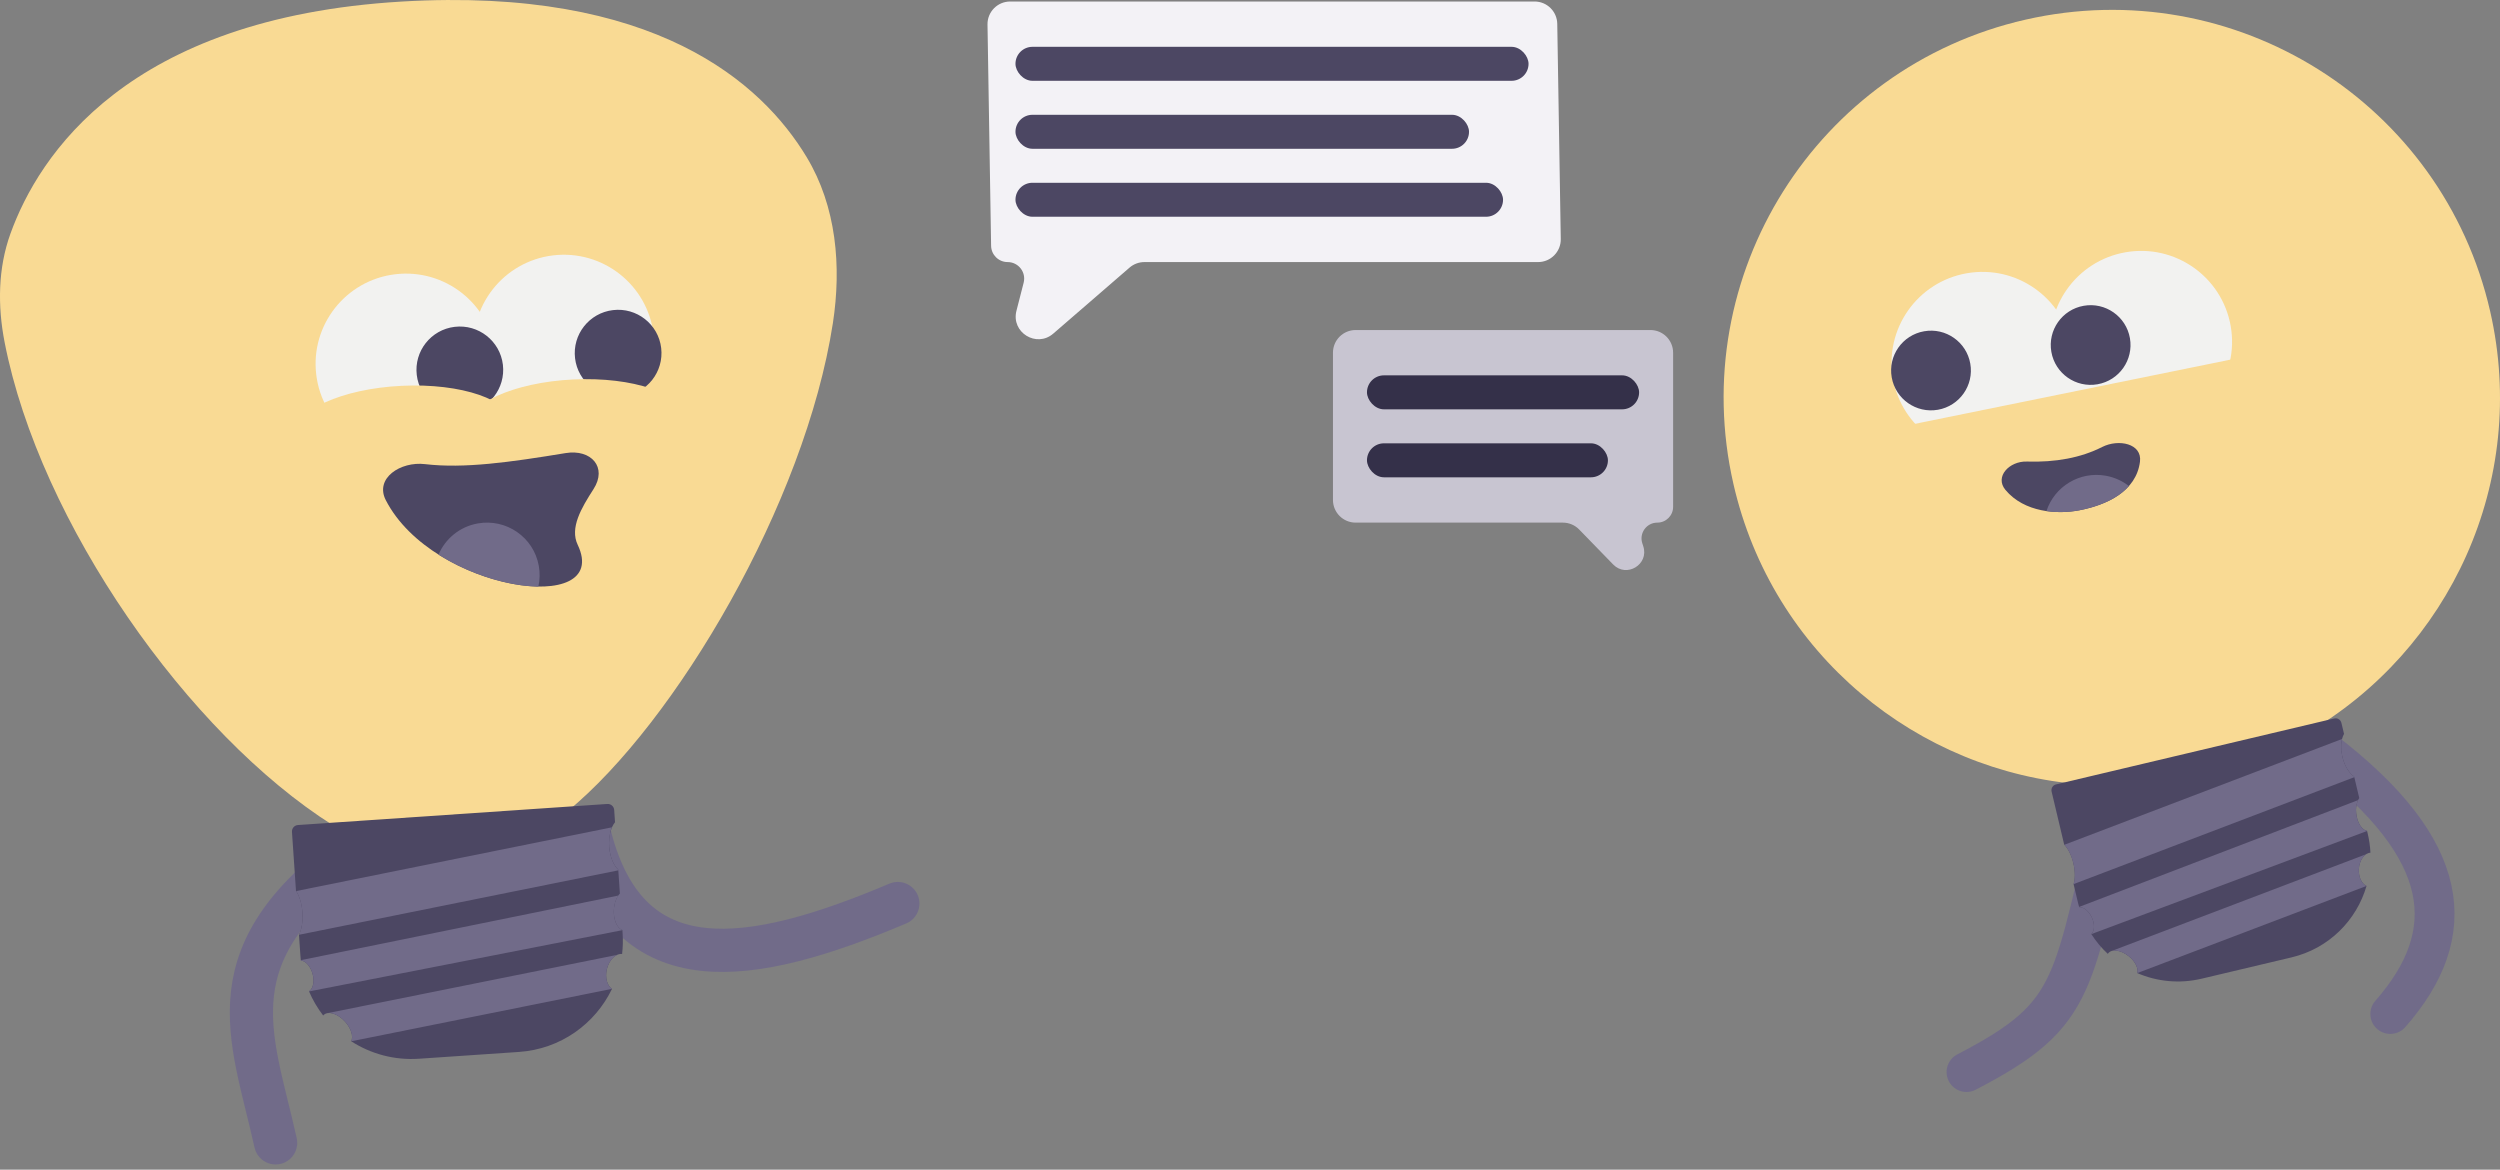 <svg width="280" height="131" viewBox="0 0 280 131" fill="none" xmlns="http://www.w3.org/2000/svg">
<rect x="0" y="0" width="280" height="131" fill="#808080" stroke="none"/>
<path d="M62.077 94.142C62.002 92.874 62.582 91.669 63.564 90.862C75.647 80.933 90.17 56.369 93.281 36.204C94.264 29.832 93.677 23.124 90.348 17.601C85.348 9.304 73.35 -1.512 44.97 0.176C14.257 2.003 4.342 17.403 1.176 26.153C-0.232 30.044 -0.275 34.261 0.515 38.323C4.447 58.541 21.111 82.225 37.289 92.428C38.357 93.102 39.069 94.23 39.144 95.49C39.267 97.551 41.039 99.122 43.102 99L58.58 98.079C60.634 97.957 62.2 96.194 62.077 94.142Z" fill="#F9DA94"/>
<path d="M66.085 93.691C70.396 110.396 84.048 108.176 100.557 101.197" stroke="#716B89" stroke-width="4.84" stroke-linecap="round"/>
<path d="M40.633 94.692C23.409 106.589 28.171 115.788 30.87 128" stroke="#716B89" stroke-width="4.84" stroke-linecap="round"/>
<path d="M32.7 93.172C32.673 92.774 32.974 92.429 33.373 92.402L68.018 90.044C68.417 90.017 68.762 90.318 68.789 90.716L68.883 92.089C68.42 92.656 68.152 93.67 68.23 94.804C68.307 95.939 68.71 96.907 69.245 97.406L69.427 100.079C69.053 100.451 68.784 101.139 68.75 101.936C68.703 103.036 69.118 103.967 69.706 104.159L69.731 104.53C69.785 105.317 69.764 106.092 69.675 106.848C68.954 106.774 68.204 107.513 67.962 108.569C67.747 109.508 68.002 110.397 68.542 110.755C66.661 114.676 62.779 117.5 58.128 117.817L46.94 118.578C44.153 118.768 41.517 118.028 39.337 116.623C39.594 116.083 39.327 115.176 38.645 114.423C37.846 113.539 36.779 113.2 36.263 113.666C36.239 113.688 36.216 113.711 36.195 113.736C35.559 112.91 35.024 112.002 34.608 111.027C35.067 110.744 35.246 109.92 35.005 109.055C34.772 108.217 34.22 107.615 33.695 107.574C33.673 107.379 33.655 107.183 33.642 106.985L33.485 104.695C33.787 104.111 33.946 103.203 33.877 102.197C33.809 101.191 33.528 100.313 33.15 99.775L32.7 93.172Z" fill="#4C4763"/>
<path d="M68.543 92.659L33.166 99.799C33.248 99.919 33.323 100.054 33.395 100.204C33.646 100.729 33.823 101.426 33.876 102.197C33.944 103.204 33.785 104.113 33.482 104.697L69.312 97.466C68.743 96.987 68.308 95.986 68.228 94.805C68.172 93.986 68.296 93.229 68.543 92.659Z" fill="#716B89"/>
<path d="M34.615 111.04C34.613 111.036 34.612 111.032 34.61 111.029C35.069 110.746 35.248 109.922 35.007 109.057C34.773 108.218 34.222 107.616 33.697 107.575C33.696 107.563 33.695 107.551 33.693 107.539L69.244 100.303C68.969 100.696 68.78 101.28 68.752 101.937C68.705 103.038 69.12 103.969 69.708 104.161L69.709 104.177L34.615 111.04Z" fill="#716B89"/>
<path d="M39.34 116.623C39.595 116.083 39.328 115.177 38.647 114.424C38.027 113.738 37.245 113.38 36.684 113.473L36.686 113.47L69.124 106.946C68.604 107.177 68.144 107.787 67.964 108.57C67.75 109.504 68.001 110.389 68.534 110.751L39.34 116.623Z" fill="#716B89"/>
<path d="M69.679 106.834L69.62 106.846C69.639 106.847 69.658 106.848 69.677 106.85C69.677 106.845 69.678 106.839 69.679 106.834Z" fill="#716B89"/>
<path d="M55.515 39.555C56.179 45.1 52.218 50.132 46.669 50.795C41.119 51.458 36.083 47.501 35.419 41.956C34.755 36.412 38.716 31.38 44.266 30.717C49.815 30.054 54.852 34.011 55.515 39.555Z" fill="#F2F2F0"/>
<path d="M73.198 37.442C73.862 42.986 69.901 48.018 64.351 48.681C58.802 49.344 53.765 45.387 53.102 39.843C52.438 34.298 56.399 29.266 61.948 28.603C67.498 27.94 72.534 31.897 73.198 37.442Z" fill="#F2F2F0"/>
<path d="M74.052 38.974C74.371 41.636 72.469 44.051 69.806 44.369C67.142 44.687 64.725 42.788 64.406 40.127C64.088 37.465 65.989 35.05 68.652 34.732C71.316 34.413 73.734 36.313 74.052 38.974Z" fill="#4C4763"/>
<path d="M56.324 40.848C56.642 43.51 54.741 45.925 52.078 46.243C49.414 46.561 46.996 44.662 46.678 42.001C46.359 39.339 48.26 36.924 50.924 36.606C53.588 36.288 56.005 38.187 56.324 40.848Z" fill="#4C4763"/>
<path d="M57.371 47.476C57.5 50.154 52.165 52.587 45.456 52.91C38.746 53.233 33.202 51.324 33.073 48.645C32.944 45.967 38.279 43.534 44.988 43.211C51.698 42.888 57.242 44.797 57.371 47.476Z" fill="#F9DA94"/>
<path d="M76.59 46.764C76.719 49.443 71.384 51.876 64.675 52.199C57.965 52.522 52.421 50.612 52.292 47.934C52.163 45.256 57.498 42.823 64.207 42.5C70.917 42.177 76.46 44.086 76.59 46.764Z" fill="#F9DA94"/>
<path d="M66.472 54.784C68.049 52.337 66.219 50.275 63.345 50.747C57.141 51.767 51.968 52.502 47.6 51.982C44.859 51.656 41.946 53.561 43.207 56.014C48.462 66.242 68.562 69.108 64.702 61.018C63.798 59.124 65.101 56.912 66.472 54.784Z" fill="#4C4763"/>
<path d="M60.295 65.697C60.463 64.953 60.488 64.164 60.344 63.366C59.769 60.172 56.704 58.05 53.499 58.627C51.467 58.993 49.867 60.355 49.115 62.117C52.74 64.409 57.05 65.656 60.295 65.697Z" fill="#716B89"/>
<path d="M110.6 2.751C110.577 1.332 111.721 0.169 113.14 0.169H171.873C173.26 0.169 174.39 1.281 174.413 2.668L174.806 26.77C174.829 28.189 173.685 29.352 172.267 29.352H128.172C127.562 29.352 126.972 29.571 126.51 29.971L117.964 37.365C116.082 38.993 113.224 37.225 113.841 34.814L114.649 31.662C114.949 30.491 114.064 29.352 112.855 29.352C111.845 29.352 111.021 28.541 111.004 27.53L110.6 2.751Z" fill="#F3F2F6"/>
<rect x="113.733" y="5.244" width="57.464" height="3.806" rx="1.903" fill="#4C4763"/>
<rect x="113.733" y="20.47" width="54.607" height="3.806" rx="1.903" fill="#4C4763"/>
<rect x="113.733" y="12.857" width="50.797" height="3.806" rx="1.903" fill="#4C4763"/>
<path d="M149.291 39.504C149.291 38.101 150.428 36.964 151.831 36.964H184.849C186.252 36.964 187.389 38.101 187.389 39.504V56.765C187.389 57.742 186.597 58.534 185.62 58.534C184.417 58.534 183.565 59.708 183.939 60.851L184.047 61.184C184.712 63.221 182.167 64.758 180.674 63.221L176.866 59.303C176.388 58.811 175.731 58.534 175.045 58.534H151.831C150.428 58.534 149.291 57.397 149.291 55.994V39.504Z" fill="#C8C5D1"/>
<rect x="153.101" y="42.039" width="30.478" height="3.806" rx="1.903" fill="#343049"/>
<rect x="153.101" y="49.652" width="26.986" height="3.806" rx="1.903" fill="#343049"/>
<path d="M256.752 85.533C256.447 84.198 257.097 82.837 258.283 82.152C274.359 72.874 283.248 53.91 278.901 34.879C273.559 11.495 250.255 -3.134 226.85 2.203C203.445 7.54 188.802 30.823 194.144 54.207C198.492 73.237 214.735 86.47 233.249 87.86C234.615 87.963 235.792 88.908 236.097 90.243C236.464 91.85 238.065 92.855 239.673 92.488L254.504 89.106C256.113 88.739 257.119 87.14 256.752 85.533Z" fill="#F9DA94"/>
<path d="M260.229 84.078C274.697 95.17 275.649 104.528 267.712 113.568" stroke="#716B89" stroke-width="4.463" stroke-linecap="round"/>
<path d="M237.227 88.839C231.836 110.396 233.106 113.409 220.248 120.07" stroke="#716B89" stroke-width="4.463" stroke-linecap="round"/>
<path d="M229.78 88.656C229.695 88.298 229.917 87.938 230.275 87.853L261.435 80.468C261.794 80.383 262.153 80.604 262.238 80.963L262.532 82.197C262.196 82.783 262.106 83.746 262.349 84.766C262.591 85.787 263.104 86.606 263.667 86.979L264.238 89.383C263.954 89.778 263.813 90.445 263.903 91.175C264.027 92.183 264.546 92.967 265.109 93.053L265.188 93.386C265.356 94.094 265.455 94.802 265.489 95.504C264.822 95.545 264.252 96.331 264.192 97.328C264.138 98.215 264.505 98.985 265.05 99.229C263.933 103.08 260.83 106.237 256.647 107.228L246.585 109.613C244.078 110.207 241.568 109.933 239.372 108.985C239.523 108.455 239.143 107.671 238.409 107.088C237.548 106.405 236.526 106.258 236.127 106.76C236.108 106.784 236.092 106.808 236.076 106.834C235.373 106.179 234.748 105.434 234.222 104.61C234.597 104.283 234.635 103.506 234.284 102.756C233.945 102.028 233.352 101.564 232.868 101.606C232.818 101.433 232.772 101.257 232.73 101.079L232.241 99.02C232.427 98.443 232.434 97.593 232.219 96.688C232.004 95.783 231.616 95.026 231.19 94.594L229.78 88.656Z" fill="#4C4763"/>
<path d="M262.309 82.767L231.208 94.614C231.301 94.71 231.39 94.823 231.478 94.948C231.786 95.387 232.053 95.994 232.218 96.688C232.433 97.594 232.425 98.445 232.238 99.022L263.737 87.024C263.147 86.674 262.6 85.829 262.347 84.767C262.172 84.03 262.171 83.323 262.309 82.767Z" fill="#716B89"/>
<path d="M234.23 104.621C234.228 104.617 234.226 104.614 234.224 104.611C234.599 104.285 234.637 103.508 234.286 102.757C233.947 102.03 233.354 101.566 232.87 101.608C232.867 101.597 232.864 101.586 232.861 101.575L264.105 89.615C263.914 90.014 263.831 90.573 263.905 91.176C264.029 92.184 264.548 92.969 265.111 93.054L265.115 93.069L234.23 104.621Z" fill="#716B89"/>
<path d="M239.375 108.985C239.525 108.455 239.144 107.671 238.411 107.089C237.743 106.559 236.977 106.352 236.481 106.521L236.482 106.518L265.002 95.676C264.564 95.965 264.238 96.589 264.194 97.329C264.14 98.212 264.503 98.978 265.043 99.227L239.375 108.985Z" fill="#716B89"/>
<path d="M265.49 95.49L265.438 95.51C265.456 95.508 265.473 95.506 265.491 95.505C265.49 95.5 265.49 95.495 265.49 95.49Z" fill="#716B89"/>
<path d="M232.058 38.863C233.031 44.395 229.331 49.666 223.794 50.638C218.257 51.609 212.981 47.913 212.008 42.381C211.036 36.849 214.736 31.577 220.273 30.606C225.809 29.634 231.086 33.331 232.058 38.863Z" fill="#F2F2F0"/>
<path d="M249.837 36.513C250.81 42.044 247.11 47.316 241.573 48.288C236.036 49.259 230.76 45.563 229.787 40.031C228.815 34.499 232.515 29.227 238.052 28.256C243.588 27.284 248.865 30.981 249.837 36.513Z" fill="#F2F2F0"/>
<path d="M238.551 37.871C238.977 40.298 237.354 42.612 234.924 43.038C232.494 43.465 230.178 41.842 229.752 39.414C229.325 36.987 230.949 34.673 233.379 34.247C235.808 33.821 238.124 35.443 238.551 37.871Z" fill="#4C4763"/>
<path d="M220.672 40.725C221.099 43.153 219.475 45.466 217.045 45.893C214.615 46.319 212.3 44.697 211.873 42.269C211.446 39.842 213.07 37.528 215.5 37.102C217.93 36.675 220.245 38.298 220.672 40.725Z" fill="#4C4763"/>
<path d="M212.581 47.856L249.912 40.257L251.362 47.365L214.031 54.965L212.581 47.856Z" fill="#F9DA94"/>
<path d="M224.609 54.87C223.368 53.382 225.06 51.633 226.997 51.694C230.22 51.794 233.052 51.276 235.442 50.063C237.274 49.132 239.936 49.672 239.678 51.709C239.256 55.048 235.935 56.567 232.881 57.154C230.411 57.629 226.72 57.4 224.609 54.87Z" fill="#4C4763"/>
<path d="M238.44 54.438C237.107 55.944 234.934 56.76 232.881 57.154C231.808 57.36 230.506 57.434 229.202 57.243C230.097 54.492 232.916 52.755 235.852 53.283C236.83 53.46 237.708 53.867 238.44 54.438Z" fill="#716B89"/>
</svg>
